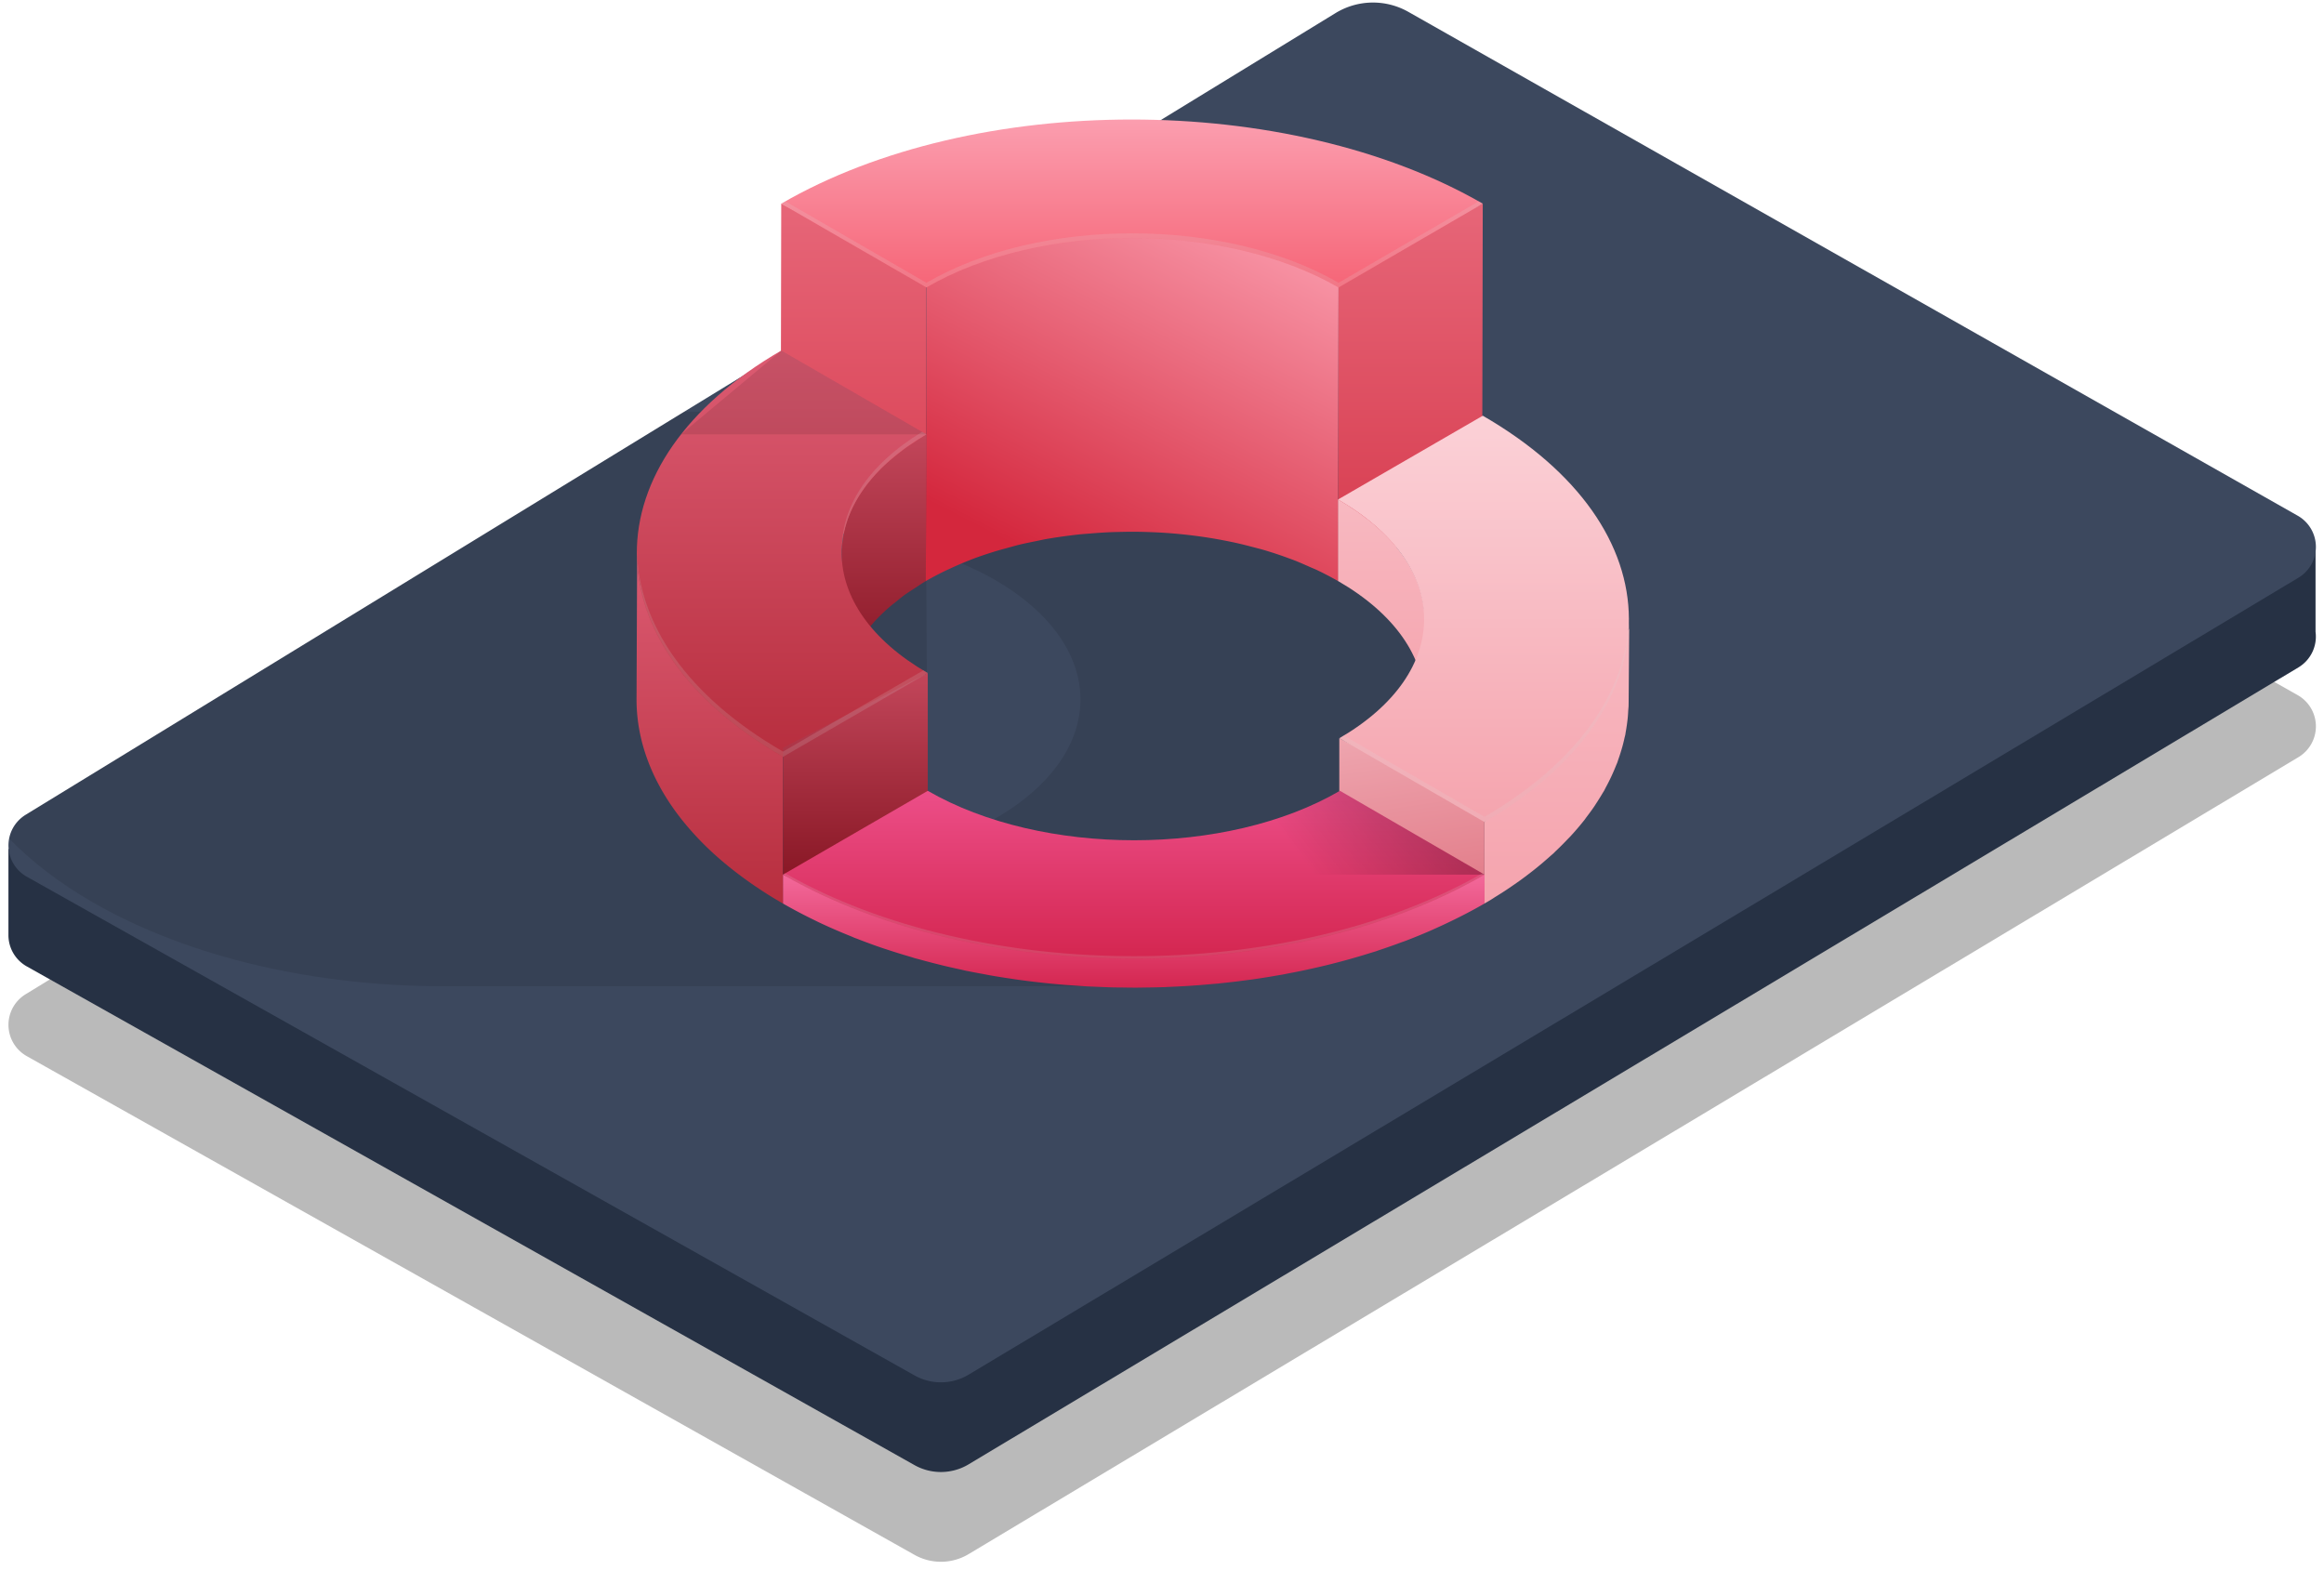 <svg xmlns="http://www.w3.org/2000/svg" width="259" height="175" viewBox="0 0 259 175"><defs><linearGradient id="m07ba" x1="95.13" x2="95.13" y1="-29.46" y2="64.76" gradientUnits="userSpaceOnUse"><stop offset="0" stop-color="#fb9eaf"/><stop offset="1" stop-color="#d6394c"/></linearGradient><linearGradient id="m07bb" x1="147.73" x2="126.18" y1="25.54" y2="67.54" gradientUnits="userSpaceOnUse"><stop offset="0" stop-color="#fb9eaf"/><stop offset="1" stop-color="#d4273d"/></linearGradient><linearGradient id="m07bc" x1="157.18" x2="157.18" y1="-29.46" y2="64.76" gradientUnits="userSpaceOnUse"><stop offset="0" stop-color="#fb9eaf"/><stop offset="1" stop-color="#d6394c"/></linearGradient><linearGradient id="m07be" x1="126.16" x2="126.16" y1="13.32" y2="32.03" gradientUnits="userSpaceOnUse"><stop offset="0" stop-color="#fb9eaf"/><stop offset="1" stop-color="#f66577"/></linearGradient><linearGradient id="m07bf" x1="153.94" x2="153.94" y1="29.61" y2="78.16" gradientUnits="userSpaceOnUse"><stop offset="0" stop-color="#fbd1d7"/><stop offset="1" stop-color="#f5a4ae"/></linearGradient><linearGradient id="m07bg" x1="173.51" x2="173.51" y1="32.74" y2="100.7" gradientUnits="userSpaceOnUse"><stop offset="0" stop-color="#fbd1d7"/><stop offset="1" stop-color="#f5a4ae"/></linearGradient><linearGradient id="m07bh" x1="157.35" x2="163.24" y1="60.92" y2="100.71" gradientUnits="userSpaceOnUse"><stop offset="0" stop-color="#fbd1d7"/><stop offset="1" stop-color="#e17986"/></linearGradient><linearGradient id="m07bj" x1="165.33" x2="165.33" y1="46.33" y2="91.62" gradientUnits="userSpaceOnUse"><stop offset="0" stop-color="#fbd1d7"/><stop offset="1" stop-color="#f5a4ae"/></linearGradient><linearGradient id="m07bl" x1="98.49" x2="98.49" y1="36.94" y2="77.97" gradientUnits="userSpaceOnUse"><stop offset="0" stop-color="#dc5b72"/><stop offset="1" stop-color="#81111e"/></linearGradient><linearGradient id="m07bm" x1="79.1" x2="79.1" y1="61.55" y2="100.71" gradientUnits="userSpaceOnUse"><stop offset="0" stop-color="#dc5b72"/><stop offset="1" stop-color="#b72e3e"/></linearGradient><linearGradient id="m07bo" x1="87.19" x2="87.19" y1="39.07" y2="84.35" gradientUnits="userSpaceOnUse"><stop offset="0" stop-color="#dc5b72"/><stop offset="1" stop-color="#b72e3e"/></linearGradient><linearGradient id="m07bp" x1="95.33" x2="95.33" y1="65.04" y2="100.71" gradientUnits="userSpaceOnUse"><stop offset="0" stop-color="#dc5b72"/><stop offset="1" stop-color="#81111e"/></linearGradient><linearGradient id="m07bq" x1="126.35" x2="126.35" y1="97.47" y2="110.08" gradientUnits="userSpaceOnUse"><stop offset="0" stop-color="#f3699b"/><stop offset="1" stop-color="#d42650"/></linearGradient><linearGradient id="m07bs" x1="126.35" x2="126.35" y1="88.14" y2="106.85" gradientUnits="userSpaceOnUse"><stop offset="0" stop-color="#ec4e88"/><stop offset="1" stop-color="#d42650"/></linearGradient><linearGradient id="m07bv" x1="146.34" x2="199.22" y1="97.47" y2="58.26" gradientUnits="userSpaceOnUse"><stop offset="0" stop-opacity="0"/><stop offset="1"/></linearGradient><clipPath id="m07bd"><path d="M126.108 13.32c-14.146 0-28.276 3.126-39.038 9.379l16.175 9.34c12.651-7.353 33.212-7.347 45.935 0l16.072-9.34c-10.83-6.252-24.995-9.379-39.144-9.379z"/></clipPath><clipPath id="m07bi"><path d="M149.12 55.67c12.723 7.346 12.8 19.255.149 26.606l16.175 9.34c21.525-12.51 21.469-32.783-.188-45.286z"/></clipPath><clipPath id="m07bk"><path d="M102.847 48.645c-.299.18-.553.375-.836.56-.396.257-.802.511-1.169.777-.322.234-.61.478-.91.72-.339.273-.684.542-.995.822-.063.056-.14.109-.201.165-.42.386-.803.78-1.169 1.18-.075.081-.14.166-.212.249-.218.244-.437.489-.634.737-.155.198-.292.399-.434.597-.053.073-.11.144-.157.217-.258.372-.5.748-.715 1.127-.073.127-.131.254-.197.38l-.125.242c-.204.406-.39.814-.544 1.225-.038.1-.065.2-.1.3-.027.078-.051.156-.077.232-.138.43-.26.863-.348 1.298-.018.085-.025.171-.04.256-.015.077-.026.154-.038.232-.07.458-.123.917-.135 1.376-.004.095-.004.19-.004.285l-.067 16.353c.001-.555.055-1.107.14-1.662.014-.076.025-.154.037-.23a11.42 11.42 0 0 1 .39-1.552 12.645 12.645 0 0 1 .72-1.76v-.001l.124-.24c.267-.508.568-1.013.91-1.507.05-.074.106-.145.158-.219.323-.45.682-.894 1.067-1.332.074-.082.14-.168.216-.253.419-.454.88-.903 1.369-1.341.309-.28.655-.55.994-.822.3-.242.59-.486.91-.72.366-.266.771-.52 1.166-.777.41-.267.797-.54 1.237-.796l.065-16.353-.396.235"/></clipPath><clipPath id="m07bn"><path d="M87.255 84.355l16.135-9.34c-12.723-7.346-12.791-19.26-.15-26.607L87.065 39.07c-21.515 12.505-21.468 32.782.19 45.285"/></clipPath><clipPath id="m07br"><path d="M103.396 88.14L87.26 97.48c21.656 12.503 56.664 12.503 78.18 0l-16.108-9.34c-12.643 7.346-33.212 7.346-45.936 0"/></clipPath><clipPath id="m07bt"><path d="M87.07 39.07l16.176 9.34H75.89"/></clipPath><clipPath id="m07bu"><path d="M165.443 97.48H134.62v-4.441s7.973-.972 14.716-4.899z"/></clipPath><clipPath id="m07bw"><path d="M149.18 31.517l15.619-9.076c.148.084.304.163.453.249l-16.072 9.34c-12.723-7.347-33.284-7.353-45.935 0L87.07 22.69c.149-.086.304-.165.453-.25l15.722 9.077c12.651-7.352 33.212-7.346 45.935 0z"/></clipPath><clipPath id="m07bx"><path d="M165.434 91.037c10.625-6.174 15.98-14.238 16.09-22.327.147 8.283-5.211 16.587-16.09 22.91l-16.174-9.34c.17-.097.313-.205.478-.305"/></clipPath><clipPath id="m07by"><path d="M93.835 61.4c-.145-4.777 2.836-9.565 8.935-13.27l.478.277"/></clipPath><clipPath id="m07bz"><path d="M87.264 83.765l15.656-9.06c.166.1.309.207.48.305l-16.136 9.34c-10.97-6.334-16.384-14.66-16.272-22.96.144 8.105 5.56 16.192 16.272 22.375z"/></clipPath><clipPath id="m07bA"><path d="M87.504 97.33c21.595 12.318 56.237 12.318 77.693 0l.242.14c-21.515 12.504-56.523 12.504-78.179 0"/></clipPath></defs><g><g><g><path fill-opacity=".27" d="M148.837 21.46a8 8 0 0 1 8.12-.137l99.111 56.152a4 4 0 0 1 .085 6.912L107.946 173.21a6 6 0 0 1-6.024.084L2.984 117.71a4 4 0 0 1-.129-6.899z"/></g><g><path fill="#263144" d="M148.834 11.457a8 8 0 0 1 8.12-.138l89.727 50.836 11.377-1.503v9.767a4.004 4.004 0 0 1-1.908 3.964l-148.207 88.823a6 6 0 0 1-6.023.085L2.98 107.706a4 4 0 0 1-2.04-3.412v-.035-9.635L16.26 92.6z"/></g><g><path fill="#3c485e" d="M148.837 1.46a8 8 0 0 1 8.12-.137l99.111 56.152a4 4 0 0 1 .085 6.912L107.946 153.21a6 6 0 0 1-6.024.084L2.984 97.71a4 4 0 0 1-.129-6.899z"/></g><g><g><g><path fill-opacity=".1" d="M165.196 55.26c21.642 12.502 21.765 32.774.254 45.283-10.774 6.267-24.935 9.391-39.105 9.376H49.516c-14.171.015-28.367-3.11-39.212-9.376-3.715-2.147-6.796-4.522-9.242-7.048.188-1.85 2.238-2.96 2.238-2.96L76.262 45.88h49.726m-22.605 45.316c1.197.691 2.485 1.297 3.809 1.858 1.317-.56 2.597-1.167 3.787-1.86 12.642-7.347 12.565-19.254-.15-26.598-1.197-.691-2.484-1.297-3.808-1.858-1.317.56-2.598 1.167-3.788 1.858"/></g></g><g><path fill="url(#m07ba)" d="M87 55.416l16.175 9.338.066-33.725-16.175-8.339z"/></g><g><path fill="url(#m07bb)" d="M126.924 25.544a59.445 59.445 0 0 0-1.778.007c-.134.004-.268.003-.402.001-.162 0-.325-.001-.487.004-.175.006-.347.028-.52.035-.736.032-1.463.086-2.195.146-.295.024-.592.031-.885.06-.14.013-.28.035-.421.049-.219.023-.436.053-.656.079-.756.09-1.506.196-2.253.32-.18.028-.363.055-.545.085-.087.017-.179.028-.267.044-.355.063-.7.153-1.053.224-.598.121-1.198.24-1.786.382-.435.105-.855.23-1.284.345-.56.153-1.119.305-1.665.475-.12.039-.244.066-.36.104-.67.217-1.328.45-1.975.698-.093.035-.182.075-.272.112a36.666 36.666 0 0 0-2.68 1.17c-.752.364-1.489.74-2.194 1.151l-.066 33.725a32.572 32.572 0 0 1 2.79-1.43c.677-.314 1.37-.612 2.079-.89.094-.036.184-.077.277-.112.759-.29 1.541-.552 2.333-.8.549-.174 1.11-.324 1.67-.477.425-.116.847-.24 1.281-.345.59-.143 1.19-.262 1.79-.384.438-.087.872-.188 1.314-.266.183-.031.369-.057.55-.089.745-.12 1.496-.225 2.25-.316.218-.026.438-.055.658-.078.43-.048.869-.074 1.304-.11a55.86 55.86 0 0 1 2.195-.147c.469-.019.938-.028 1.408-.038a48.937 48.937 0 0 1 3.266.034 50.722 50.722 0 0 1 3.148.212 48.59 48.59 0 0 1 1.62.183 50.318 50.318 0 0 1 3.175.503c.45.086.901.175 1.346.272.681.15 1.35.32 2.017.496.432.114.869.22 1.294.348.23.067.456.139.684.211.67.21 1.33.436 1.977.677.187.069.375.133.56.205.592.227 1.162.483 1.733.736.276.123.561.233.834.361.82.39 1.616.802 2.383 1.244l.065-33.725a33.535 33.535 0 0 0-2.384-1.244c-.27-.129-.555-.24-.832-.362-.486-.219-.967-.442-1.47-.642-.087-.032-.175-.061-.261-.094-.185-.07-.376-.136-.56-.206a46.128 46.128 0 0 0-1.978-.676c-.228-.07-.454-.144-.685-.211-.154-.048-.306-.1-.461-.145-.272-.076-.557-.13-.832-.203a45.383 45.383 0 0 0-2.018-.494c-.18-.04-.355-.095-.54-.133-.266-.056-.537-.09-.806-.14-.571-.108-1.143-.21-1.722-.3-.232-.035-.458-.087-.692-.12-.252-.035-.507-.053-.76-.085a52.384 52.384 0 0 0-1.619-.18c-.26-.027-.516-.066-.778-.088-.24-.02-.486-.022-.726-.038a50.472 50.472 0 0 0-1.642-.088c-.279-.012-.552-.038-.832-.046h-.103c-.085 0-.17.001-.254.003-.1.001-.2.002-.302.001z"/></g><g><g><path fill="url(#m07bc)" d="M165.247 22.69l-.067 32.726-16.07 9.338.066-33.725z"/></g></g><g><g/><g clip-path="url(#m07bd)"><path fill="url(#m07be)" d="M126.108 13.32c-14.146 0-28.276 3.126-39.038 9.379l16.175 9.34c12.651-7.353 33.212-7.347 45.935 0l16.072-9.34c-10.83-6.252-24.995-9.379-39.144-9.379z"/></g></g><g><g><path fill="url(#m07bf)" d="M149.12 64.757c6.403 3.698 9.603 8.552 9.59 13.397l.066-9.088c.012-4.846-3.253-9.7-9.656-13.396z"/></g></g><g><g><path fill="url(#m07bg)" d="M165.44 91.61v9.09c.227-.131.453-.264.676-.398.209-.125.401-.258.607-.386.337-.209.674-.42 1-.632.302-.198.593-.4.885-.6.314-.216.628-.433.932-.654.28-.205.553-.411.824-.619.293-.223.584-.449.866-.678.26-.209.51-.422.76-.632.27-.232.54-.464.8-.699.107-.095.222-.188.328-.284.097-.091.179-.184.275-.274a34.9 34.9 0 0 0 1.253-1.25c.133-.138.274-.278.404-.418.506-.552.987-1.11 1.436-1.674.017-.023.04-.047.06-.07.1-.132.187-.264.285-.392.272-.357.536-.713.783-1.073.134-.196.257-.393.384-.589.21-.327.416-.654.607-.982.052-.09.115-.178.166-.268.075-.135.135-.269.207-.403a21.64 21.64 0 0 0 1.107-2.365c.05-.126.11-.25.157-.376.042-.112.072-.223.112-.337.096-.266.183-.533.265-.801a17.159 17.159 0 0 0 .412-1.537c.031-.146.075-.29.104-.434.02-.098.028-.198.046-.296.052-.276.093-.552.133-.829.032-.24.065-.484.088-.725.029-.278.045-.558.06-.838.011-.16.03-.322.036-.484.005-.163.007-.324.008-.488l.064-8.995c-.004.293-.024.588-.04.883-.017.277-15.65 21.253-16.09 21.507z"/></g></g><g><g><path fill="url(#m07bh)" d="M149.26 91.368l16.175 9.34V90.619L149.26 82.28z"/></g></g><g><g/><g clip-path="url(#m07bi)"><path fill="url(#m07bj)" d="M165.247 46.33c21.657 12.503 21.713 32.776.188 45.285l-16.175-9.34c6.667-3.873 9.8-9.013 9.409-14.084.004.17.004.339 0 .509-.143-4.725-3.32-9.427-9.559-13.03l.479-.278z"/></g></g><g><g/><g clip-path="url(#m07bk)"><path fill="url(#m07bl)" d="M102.847 48.645c-.299.18-.553.375-.836.56-.396.257-.802.511-1.169.777-.322.234-.61.478-.91.72-.339.273-.684.542-.995.822-.063.056-.14.109-.201.165-.42.386-.803.78-1.169 1.18-.075.081-.14.166-.212.249-.218.244-.437.489-.634.737-.155.198-.292.399-.434.597-.053.073-.11.144-.157.217-.258.372-.5.748-.715 1.127-.073.127-.131.254-.197.38l-.125.242c-.204.406-.39.814-.544 1.225-.038.1-.065.2-.1.3-.027.078-.051.156-.077.232-.138.43-.26.863-.348 1.298-.018.085-.025.171-.04.256-.015.077-.026.154-.038.232-.07.458-.123.917-.135 1.376-.004.095-.004.19-.004.285l-.067 16.353c.001-.555.055-1.107.14-1.662.014-.076.025-.154.037-.23a11.42 11.42 0 0 1 .39-1.552 12.645 12.645 0 0 1 .72-1.76v-.001l.124-.24c.267-.508.568-1.013.91-1.507.05-.074.106-.145.158-.219.323-.45.682-.894 1.067-1.332.074-.082.14-.168.216-.253.419-.454.88-.903 1.369-1.341.309-.28.655-.55.994-.822.3-.242.59-.486.91-.72.366-.266.771-.52 1.166-.777.41-.267.797-.54 1.237-.796l.065-16.353-.396.235"/></g></g><g><g><path fill="url(#m07bm)" d="M70.94 77.903c-.014 4.64 1.702 9.283 5.147 13.579a32.938 32.938 0 0 0 4.02 4.166c.51.445 1.042.886 1.595 1.322a46.848 46.848 0 0 0 5.555 3.734V83.35C76.36 77.058 70.981 69.799 71.006 61.55z"/></g></g><g><g/><g clip-path="url(#m07bn)"><path fill="url(#m07bo)" d="M87.255 84.355l16.135-9.34c-12.723-7.346-12.791-19.26-.15-26.607L87.065 39.07c-21.515 12.505-21.468 32.782.19 45.285"/></g></g><g><g><path fill="url(#m07bp)" d="M87.26 83.35v17.352l16.136-9.34V75.01z"/></g></g><g><g><path fill="url(#m07bq)" d="M87.26 97.47v3.231a55.363 55.363 0 0 0 3.63 1.911c.12.059.237.12.357.177a64.654 64.654 0 0 0 3.662 1.593c.108.045.213.099.324.141.091.038.19.068.284.104a67.2 67.2 0 0 0 2.92 1.068c.151.051.308.097.461.148.861.287 1.734.555 2.615.812.145.044.286.093.432.135.168.048.34.088.507.134.556.154 1.116.303 1.678.445.343.086.684.175 1.03.257.613.148 1.232.286 1.854.42.234.05.463.11.698.157.063.014.127.023.19.035.563.118 1.132.222 1.703.325.311.06.624.122.938.176.744.129 1.492.245 2.242.354.137.02.272.045.407.064l.015.001c1.762.25 3.54.448 5.33.596l.03.004c.298.024.6.04.897.06.576.042 1.154.087 1.733.119.364.02.73.03 1.093.046.532.022 1.065.048 1.596.061.042 0 .084.004.13.004.293.009.585.006.88.009.53.01 1.06.019 1.59.019h.15c.373 0 .747-.01 1.12-.015.541-.008 1.083-.015 1.625-.032.1-.004.198-.004.296-.006.249-.009.496-.028.744-.037a94.235 94.235 0 0 0 1.87-.095c.373-.023.744-.05 1.114-.077.595-.044 1.19-.093 1.783-.15.206-.017.416-.028.622-.05.145-.015.286-.036.432-.05a91.608 91.608 0 0 0 2.758-.33c.148-.02.295-.036.44-.056a83.075 83.075 0 0 0 3.13-.5c.097-.018.196-.029.293-.046.272-.05.542-.108.815-.16.486-.093.97-.186 1.453-.287a95.867 95.867 0 0 0 2.578-.581c.39-.093.775-.191 1.16-.292a66.208 66.208 0 0 0 2.52-.695c.455-.135.905-.27 1.353-.411.195-.061.392-.117.587-.179.139-.046.271-.098.41-.145.813-.268 1.615-.55 2.408-.846.163-.06.33-.113.49-.175a66.177 66.177 0 0 0 2.758-1.126c.236-.103.467-.21.701-.315a58.726 58.726 0 0 0 2.05-.966 55.167 55.167 0 0 0 3.295-1.753V97.47c-.407.236-19.828 8.384-38.805 8.413-19.601.029-38.78-8.07-39.376-8.413z"/></g></g><g><g/><g clip-path="url(#m07br)"><path fill="url(#m07bs)" d="M103.396 88.14L87.26 97.48c21.656 12.503 56.664 12.503 78.18 0l-16.108-9.34c-12.643 7.346-33.212 7.346-45.936 0"/></g></g><g><g><g/><g clip-path="url(#m07bt)"><path fill-opacity=".1" d="M87.07 39.07l16.176 9.34H75.89s2.836-4.317 11.18-9.34"/></g></g><g><g/><g clip-path="url(#m07bu)"><path fill="url(#m07bv)" d="M165.443 97.48H134.62v-4.441s7.973-.972 14.716-4.899z"/></g></g><g><g/><g clip-path="url(#m07bw)"><path fill="#d8d8d8" fill-opacity=".16" d="M149.18 31.517c-12.723-7.346-33.284-7.352-45.935 0L87.523 22.44c-.149.085-.304.164-.453.25l16.175 9.34c12.651-7.353 33.212-7.347 45.935 0l16.072-9.34c-.15-.086-.305-.165-.453-.249z"/></g></g><g><g><g/></g><g><g/><g clip-path="url(#m07bx)"><path fill="#d8d8d8" fill-opacity=".16" d="M165.434 91.037l-15.696-9.062c-.165.1-.307.208-.478.306l16.174 9.34c10.879-6.324 16.237-14.628 16.09-22.911-.11 8.089-5.465 16.153-16.09 22.327"/></g></g></g><g><g><g/><g clip-path="url(#m07by)"><path fill="#d8d8d8" fill-opacity=".16" d="M93.835 61.4c.108-4.713 3.23-9.4 9.413-12.993l-.478-.277c-6.099 3.705-9.08 8.493-8.935 13.27"/></g></g><g><g/><g clip-path="url(#m07bz)"><path fill="#d8d8d8" fill-opacity=".16" d="M87.264 83.765C76.55 77.582 71.136 69.495 70.992 61.39c-.112 8.3 5.303 16.626 16.272 22.96l16.136-9.34c-.171-.098-.314-.205-.48-.306z"/></g></g></g><g><g/><g clip-path="url(#m07bA)"><path fill="#d8d8d8" fill-opacity=".16" d="M87.504 97.33l-.244.14c21.656 12.504 56.664 12.504 78.179 0l-.242-.14c-21.456 12.318-56.098 12.318-77.693 0"/></g></g></g></g></g></g></svg>